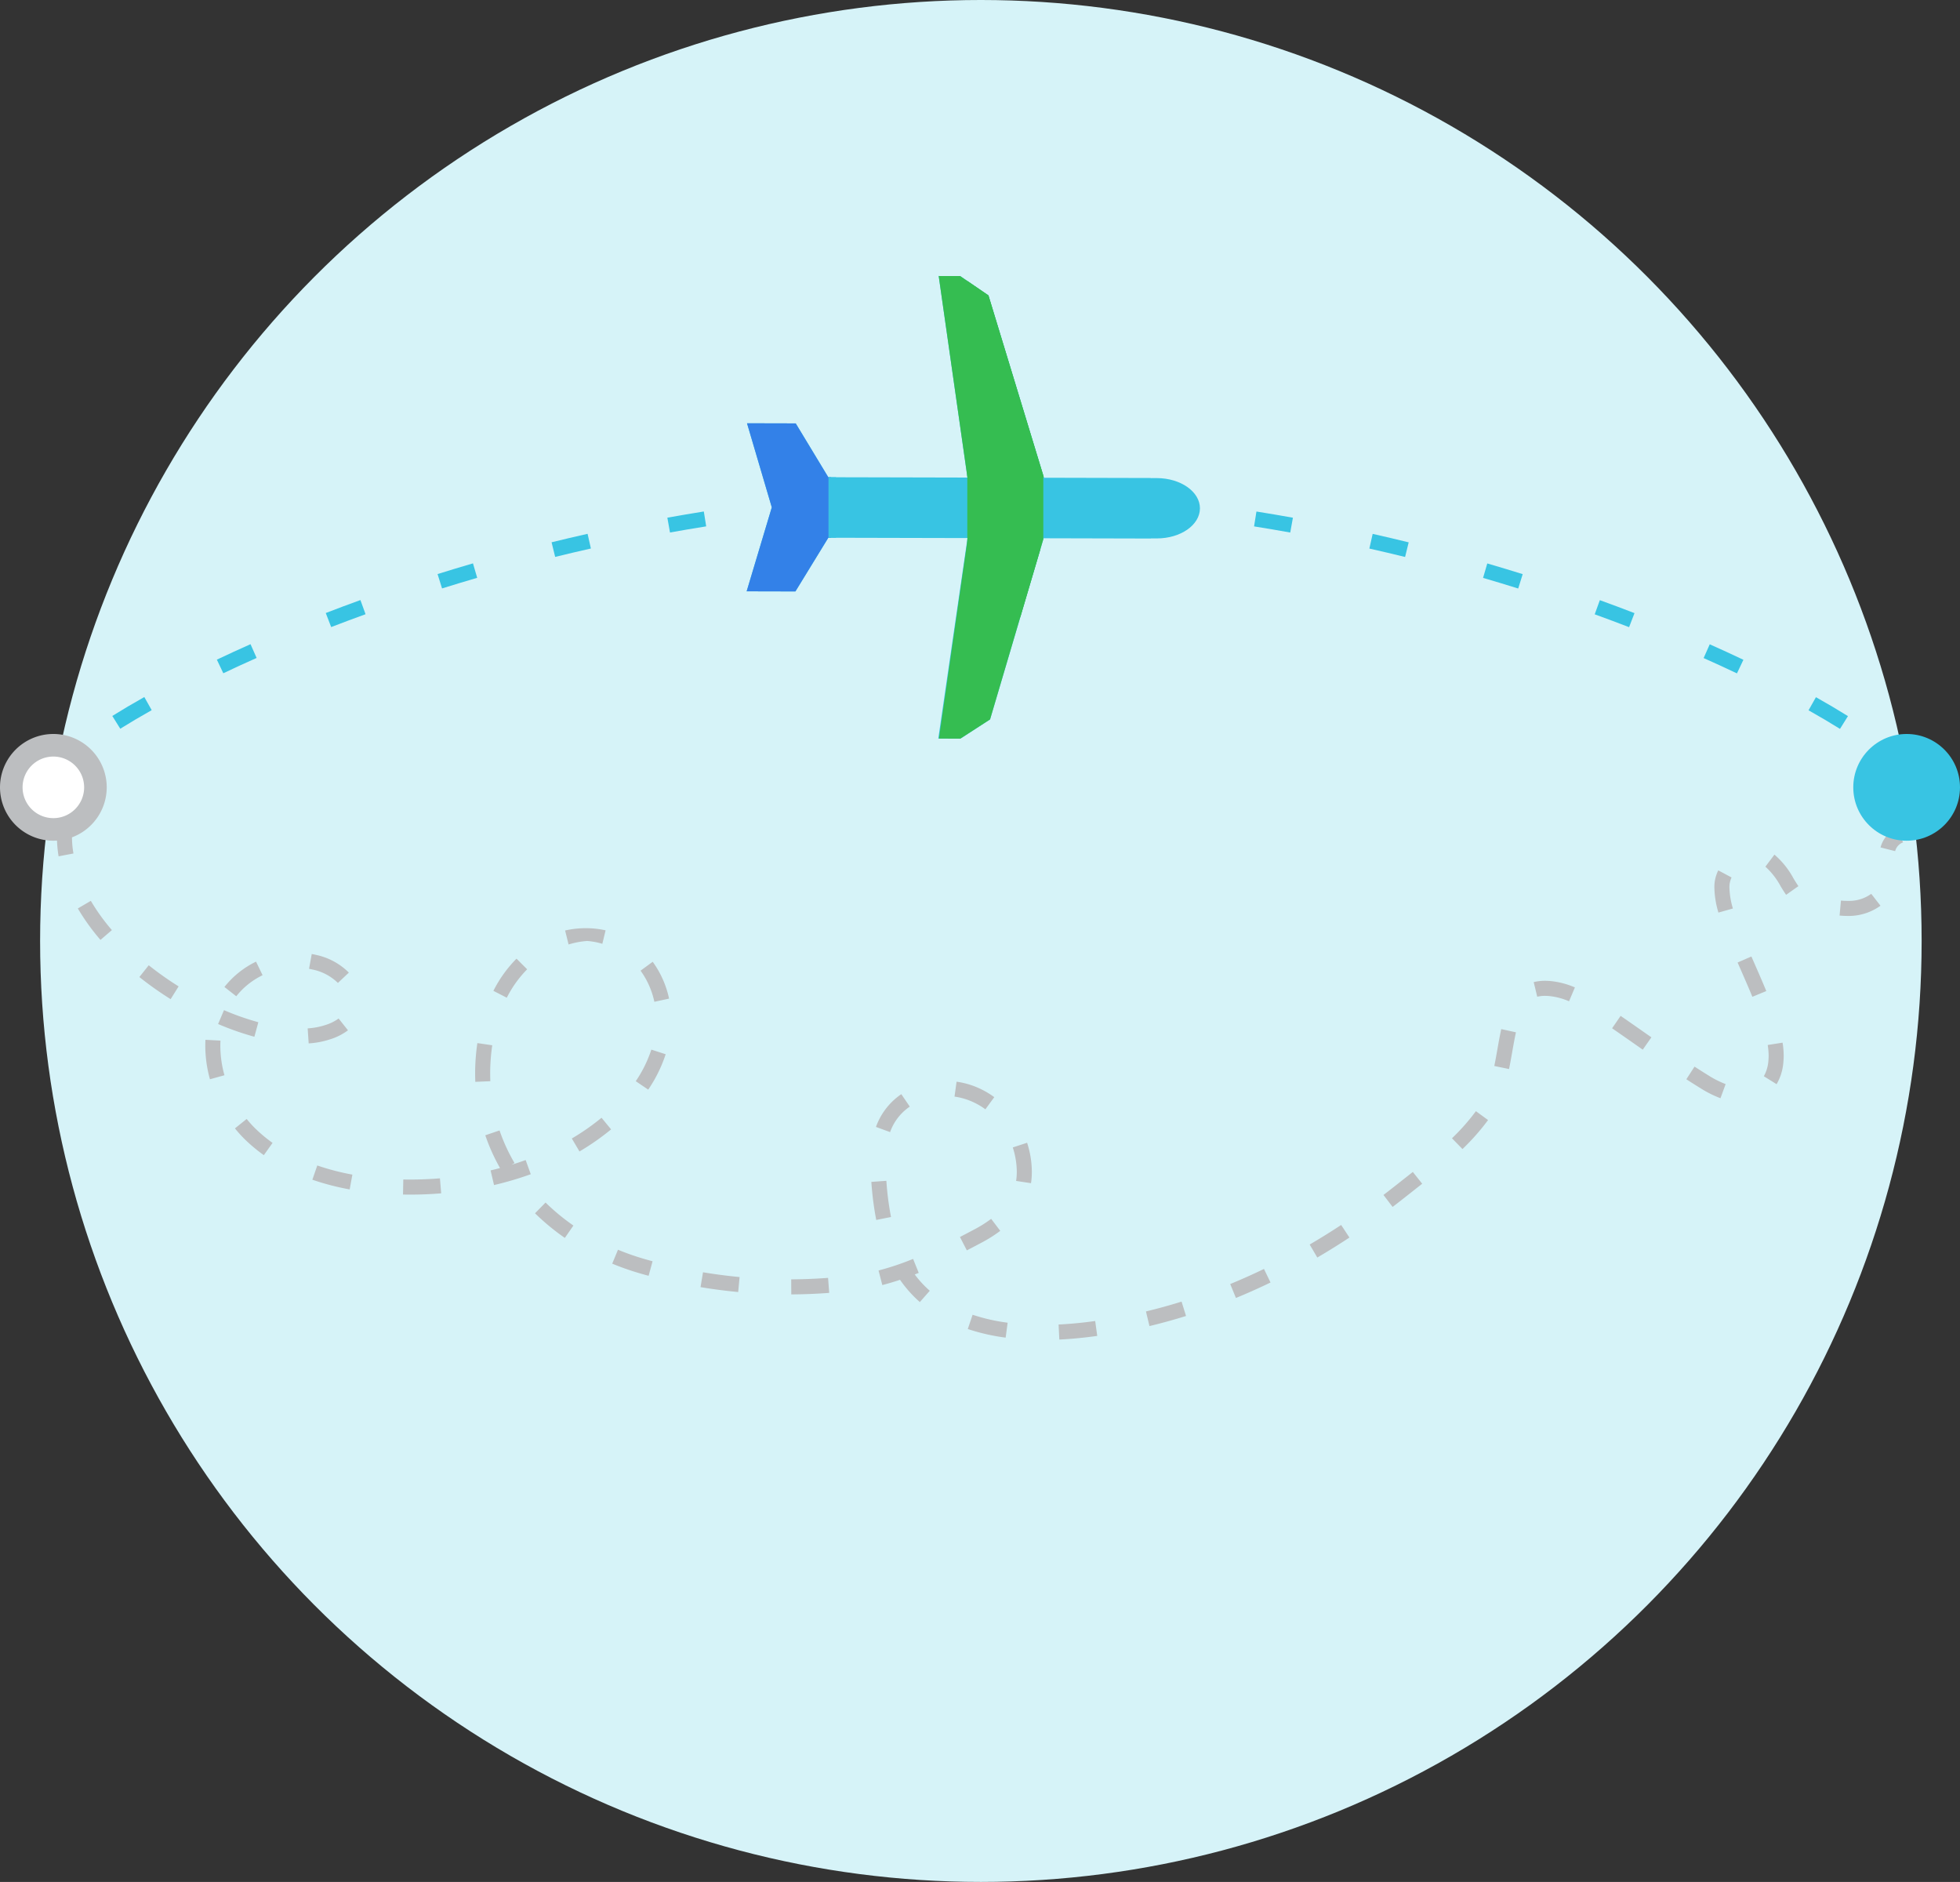 <svg id="Layer_1" data-name="Layer 1" xmlns="http://www.w3.org/2000/svg" xmlns:xlink="http://www.w3.org/1999/xlink" viewBox="0 0 260.426 250"><rect x="0" y="0" width="260.426" height="250" fill="#333333" stroke="none"/><defs><style>.cls-1{fill:#d6f3f8;}.cls-2{fill:#38c4e3;}.cls-3{clip-path:url(#clip-path);}.cls-4{fill:#bcbec0;}.cls-5{fill:#fff;}.cls-6{clip-path:url(#clip-path-2);}.cls-7{fill:#3381e8;}.cls-8{fill:#35bd51;}</style><clipPath id="clip-path"><circle class="cls-1" cx="130.328" cy="125" r="125"/></clipPath><clipPath id="clip-path-2"><path class="cls-2" d="M153.706,63.51c-0.03,0-.78.003-0.78,0.003V63.499l-14.214-.035-7.378-24.223-3.76-2.57-2.848-.007,3.82,26.775-18.491-.043-4.327-7.152-6.471-.015,3.293,11.169-3.341,11.153,6.478,0.015,4.371-7.131,18.496,0.043L124.67,98.115l2.934,0.007,3.945-2.551,7.115-24.067,14.262,0.035V71.522l0.771,0.003c3.168,0.007,5.735-1.781,5.74-3.994S156.874,63.517,153.706,63.51Z"/></clipPath></defs><title>value_prop</title><circle class="cls-1" cx="130.328" cy="125" r="125"/><g class="cls-3"><path class="cls-1" d="M158.937,38.338c0.808-4.539,5.587-7.14,9.977-8.547,4.099-1.314,8.654-2.147,12.632-.502s6.795,6.614,4.787,10.421c3.053-1.362,6.225-2.75,9.568-2.729s6.921,1.859,7.868,5.066c1.261,4.272-2.573,8.426-6.615,10.296,2.918,0.466,4.693,3.946,3.96,6.809s-3.376,4.938-6.219,5.745a20.976,20.976,0,0,1-8.796.109c-4.203-.627-8.592-1.729-11.599-4.732a24.258,24.258,0,0,1-13.049,4.194c-3.203.072-6.686-.648-8.768-3.084s-1.797-6.904,1.133-8.2c-4.748.306-10.539-1.21-11.826-5.791-0.967-3.441,1.269-7.133,4.314-9.005s6.718-2.342,10.266-2.771c1.618-.195,4.048.564,3.441,2.076l-0.537-2.586"/></g><path class="cls-4" d="M7.785,113.754A16.358,16.358,0,0,1,7.564,111h2a12.928,12.928,0,0,0,.194,2.376Z"/><path class="cls-4" d="M140.753,177.949l-0.097-1.998c1.102-.053,2.253-0.148,3.422-0.282q0.72-.084,1.44-0.183l0.274,1.98q-0.741.102-1.485,0.189C143.094,177.795,141.898,177.894,140.753,177.949Zm-7.132-.254a26.866,26.866,0,0,1-5.031-1.145l0.641-1.895a24.797,24.797,0,0,0,4.655,1.057Zm19.109-1.537-0.467-1.945c1.578-.378,3.169-0.816,4.731-1.305l0.596,1.91C155.986,175.318,154.351,175.77,152.73,176.158Zm-30.51-3.189a16.236,16.236,0,0,1-2.633-2.957c-0.802.269-1.583,0.5-2.353,0.699l-0.501-1.935a36.92,36.92,0,0,0,4.591-1.539l0.748,1.855q-0.268.107-.532,0.211a14.249,14.249,0,0,0,2,2.164Zm42-.544-0.761-1.85c1.497-.616,3.007-1.291,4.486-2.006l0.87,1.801C167.302,171.102,165.755,171.794,164.221,172.425Zm-59.083-.474-0.01-2c1.628-.008,3.277-0.074,4.899-0.196l0.15,1.994C108.509,171.875,106.814,171.943,105.139,171.951Zm-7.055-.315c-1.674-.158-3.357-0.377-5.002-0.651l0.328-1.973c1.599,0.267,3.234.479,4.862,0.634ZM86.181,169.48q-0.513-.139-1.024-0.286a35.939,35.939,0,0,1-3.81-1.328l0.764-1.848a34.336,34.336,0,0,0,3.599,1.254q0.498,0.142.998,0.278Zm88.849-2.427-1.011-1.727c1.403-.821,2.81-1.695,4.181-2.598l1.1,1.67C177.9,165.321,176.463,166.214,175.03,167.054Zm-46.565-.952-0.917-1.777q0.987-.51,1.949-1.022a16.082,16.082,0,0,0,2.199-1.388l1.209,1.594a18.139,18.139,0,0,1-2.471,1.56Q129.466,165.583,128.465,166.102ZM75.05,164.447a30.457,30.457,0,0,1-3.962-3.271l1.4-1.428a28.501,28.501,0,0,0,3.702,3.056Zm41.377-2.387a41.147,41.147,0,0,1-.65-5.055l1.995-.144a39.001,39.001,0,0,0,.617,4.809Zm68.609-1.73-1.212-1.59q0.725-.554,1.441-1.118l0.865-.682c0.525-.412,1.058-0.831,1.593-1.257l1.245,1.566c-0.538.427-1.074,0.848-1.602,1.264l-0.862.678Q185.775,159.768,185.035,160.331ZM54.506,158.695q-0.48,0-.958-0.009l0.037-2a48.511,48.511,0,0,0,4.869-.154l0.166,1.992C57.261,158.638,55.877,158.695,54.506,158.695Zm-8.044-.691a33.675,33.675,0,0,1-4.959-1.289l0.655-1.891a31.739,31.739,0,0,0,4.663,1.213Zm19.179-.578-0.456-1.947q0.631-.148,1.254-0.314a25.509,25.509,0,0,1-1.958-4.351l1.894-.644a23.567,23.567,0,0,0,1.988,4.327l-0.391.23q0.953-.291,1.872-0.623l0.679,1.881A43.846,43.846,0,0,1,65.642,157.426Zm71.349-.249-1.978-.301a8.021,8.021,0,0,0,.089-1.209,10.468,10.468,0,0,0-.271-2.299q-0.108-.476-0.26-0.94l1.9-.623q0.181,0.551.31,1.12a12.446,12.446,0,0,1,.321,2.741A10.087,10.087,0,0,1,136.99,157.177ZM35.056,153.454a21.187,21.187,0,0,1-2.518-2.097,16.492,16.492,0,0,1-1.321-1.46l1.56-1.252a14.424,14.424,0,0,0,1.16,1.281,19.232,19.232,0,0,0,2.279,1.898Zm41.94-.49-1.017-1.723a30.987,30.987,0,0,0,3.947-2.755l1.272,1.543A32.949,32.949,0,0,1,76.995,152.964Zm117.325-.32-1.395-1.434a28.436,28.436,0,0,0,3.179-3.599l1.615,1.18A30.439,30.439,0,0,1,194.32,152.644Zm-76.053-2.252-1.878-.69a8.9,8.9,0,0,1,3.196-4.231l0.172-.121,1.124,1.654-0.116.082A6.851,6.851,0,0,0,118.267,150.392Zm12.661-3.03a9.39,9.39,0,0,0-2.347-1.253,8.726,8.726,0,0,0-1.756-.433l0.275-1.98a10.67,10.67,0,0,1,2.161.532,11.365,11.365,0,0,1,2.848,1.52Zm97.67-1.47a14.601,14.601,0,0,1-2.654-1.333q-0.948-.583-1.88-1.188l1.087-1.678q0.913,0.59,1.841,1.163a12.67,12.67,0,0,0,2.292,1.157ZM86.129,144.748l-1.656-1.121a16.578,16.578,0,0,0,2.071-4.192l1.903,0.613A18.581,18.581,0,0,1,86.129,144.748Zm149.929-.722-1.697-1.057a4.921,4.921,0,0,0,.611-2.125c0.019-.191.027-0.389,0.027-0.591a9.368,9.368,0,0,0-.123-1.434l1.976-.31a11.294,11.294,0,0,1,.147,1.744c0,0.271-.012.532-0.037,0.787A6.812,6.812,0,0,1,236.058,144.026Zm-172.903-.311q-0.024-.561-0.024-1.131a27.681,27.681,0,0,1,.297-4.018l1.978,0.291a25.668,25.668,0,0,0-.276,3.727c0,0.351.007,0.698,0.022,1.045Zm-35.259-.344a16.698,16.698,0,0,1-.62-4.443q0-.4.021-0.798l1.997,0.107q-0.018.343-.018,0.69a14.688,14.688,0,0,0,.547,3.91Zm172.61-1.358-1.958-.406c0.149-.721.277-1.449,0.406-2.184,0.158-.897.317-1.804,0.517-2.716l1.954,0.428c-0.194.885-.348,1.764-0.501,2.635C200.792,140.523,200.66,141.272,200.506,142.013Zm17.768-2.575-0.96-.672q-1.551-1.087-3.115-2.168l1.134-1.648c1.049,0.722,2.09,1.451,3.129,2.179l0.959,0.671Zm-177.259-.831L40.88,136.61a9.175,9.175,0,0,0,2.363-.446,5.976,5.976,0,0,0,1.75-.863l1.241,1.568a7.79,7.79,0,0,1-2.343,1.187A11.185,11.185,0,0,1,41.015,138.606ZM33.8,137.724a37.67,37.67,0,0,1-4.822-1.691l0.783-1.84a35.846,35.846,0,0,0,4.565,1.602Zm53.145-4.643a10.943,10.943,0,0,0-1.833-4.135l1.614-1.182A12.96,12.96,0,0,1,88.9,132.659Zm121.534-.069a8.775,8.775,0,0,0-2.678-.698c-0.17-.015-0.342-0.018-0.51-0.022a4.459,4.459,0,0,0-1.038.115l-0.47-1.943a6.404,6.404,0,0,1,1.506-.172c0.218,0.001.461,0.009,0.69,0.03a10.739,10.739,0,0,1,3.279.849ZM22.672,132.73a45.168,45.168,0,0,1-4.155-2.937l1.246-1.565a43.136,43.136,0,0,0,3.97,2.806Zm44.665-.192-1.78-.912a16.949,16.949,0,0,1,3.071-4.275l1.415,1.412A14.988,14.988,0,0,0,67.337,132.538Zm165.501-.122c-0.486-1.18-1.011-2.379-1.531-3.566l-0.432-.988,1.833-.799,0.431,0.984c0.526,1.201,1.057,2.414,1.549,3.607Zm-201.444-.07-1.575-1.232a12.105,12.105,0,0,1,4.201-3.368l0.868,1.803a9.387,9.387,0,0,0-.911.501A9.911,9.911,0,0,0,31.394,132.346Zm13.506-1.77a6.732,6.732,0,0,0-3.343-1.775q-0.245-.057-0.494-0.102l0.358-1.967c0.198,0.036.395,0.076,0.591,0.122a8.717,8.717,0,0,1,4.34,2.348Zm30.649-5.109-0.464-1.859a12.554,12.554,0,0,1,2.923-.305,12.353,12.353,0,0,1,2.457.284l-0.432,1.791A9.436,9.436,0,0,0,78.022,125H78.009A10.966,10.966,0,0,0,75.549,125.467ZM13.35,124.859a28.612,28.612,0,0,1-3.008-4.179l1.727-1.01a26.701,26.701,0,0,0,2.798,3.886Zm232.169-3.183c-0.354,0-.721-0.018-1.093-0.052l0.183-1.992a8.121,8.121,0,0,0,.938.043,5.035,5.035,0,0,0,3.086-.935l1.228,1.578A7.245,7.245,0,0,1,245.519,121.677Zm-17.191-.446a12.27,12.27,0,0,1-.537-3.275,4.918,4.918,0,0,1,.517-2.333l1.765,0.942a2.966,2.966,0,0,0-.281,1.39,10.361,10.361,0,0,0,.461,2.733Zm8.993-2.36c-0.23-.327-0.468-0.712-0.718-1.121a9.638,9.638,0,0,0-2.035-2.62l1.202-1.598a11.04,11.04,0,0,1,2.538,3.172c0.226,0.369.44,0.718,0.648,1.014Z"/><path class="cls-4" d="M251.808,113.067l-1.938-.492a3.681,3.681,0,0,1,2.118-2.473l0.878,1.797A1.697,1.697,0,0,0,251.808,113.067Z"/><path class="cls-2" d="M6.728,105h-2A4.523,4.523,0,0,1,6.17,101.999l1.493,1.425A3,3,0,0,0,6.728,105Z"/><path class="cls-2" d="M244.48,96.827c-1.292-.806-2.697-1.637-4.177-2.47l0.981-1.743c1.506,0.848,2.938,1.695,4.254,2.516ZM15.98,96.806l-1.058-1.697c1.32-.822,2.752-1.669,4.254-2.514l0.98,1.743C18.681,95.168,17.275,95.999,15.98,96.806Zm214.81-7.354q-2.131-1.012-4.428-2.033l0.812-1.828q2.32,1.031,4.473,2.055ZM29.671,89.436l-0.857-1.807q2.153-1.022,4.473-2.054l0.811,1.828Q31.803,88.422,29.671,89.436Zm186.785-6.121q-2.23-.861-4.566-1.708l0.681-1.881q2.356,0.853,4.606,1.723ZM44.004,83.301l-0.72-1.866q2.249-.868,4.606-1.722l0.681,1.881Q46.236,82.439,44.004,83.301Zm157.721-5.121q-2.298-.719-4.669-1.411l0.56-1.92q2.391,0.697,4.706,1.421ZM58.736,78.169L58.139,76.26q2.314-.724,4.706-1.421l0.56,1.92Q61.033,77.451,58.736,78.169Zm127.959-4.18q-2.345-.576-4.747-1.117l0.44-1.951q2.421,0.545,4.785,1.126Zm-112.93-.009-0.477-1.942q2.363-.58,4.784-1.125l0.44,1.951Q76.111,73.405,73.765,73.981Zm97.67-3.237q-2.382-.429-4.806-0.816l0.315-1.975q2.445,0.39,4.846.822Zm-82.411-.005L88.671,68.77q2.401-.431,4.846-0.822l0.315,1.975Q91.407,70.309,89.024,70.738Zm66.979-2.265q-2.408-.275-4.849-0.502L151.34,65.98q2.462,0.229,4.89.506ZM104.457,68.47L104.23,66.482q2.428-.276,4.89-0.505l0.185,1.991Q106.864,68.195,104.457,68.47Zm36.003-1.244q-2.423-.111-4.871-0.172l0.049-1.999q2.47,0.06,4.914.173ZM120,67.223l-0.092-1.998q2.444-.113,4.914-0.172l0.048,1.999Q122.423,67.111,120,67.223Z"/><path class="cls-2" d="M255.698,105h-2a3.027,3.027,0,0,0-.936-1.671l1.493-1.236A4.329,4.329,0,0,1,255.698,105Z"/><circle class="cls-5" cx="7.09" cy="104.593" r="5.59"/><path class="cls-4" d="M7.09,111.683a7.09,7.09,0,1,1,7.09-7.09A7.098,7.098,0,0,1,7.09,111.683Zm0-11.18a4.09,4.09,0,1,0,4.09,4.09A4.094,4.094,0,0,0,7.09,100.503Z"/><circle class="cls-2" cx="253.336" cy="104.593" r="7.09"/><path class="cls-2" d="M153.706,63.51c-0.03,0-.78.003-0.78,0.003V63.499l-14.214-.035-7.378-24.223-3.76-2.57-2.848-.007,3.82,26.775-18.491-.043-4.327-7.152-6.471-.015,3.293,11.169-3.341,11.153,6.478,0.015,4.371-7.131,18.496,0.043L124.67,98.115l2.934,0.007,3.945-2.551,7.115-24.067,14.262,0.035V71.522l0.771,0.003c3.168,0.007,5.735-1.781,5.74-3.994S156.874,63.517,153.706,63.51Z"/><g class="cls-6"><rect class="cls-7" x="98.426" y="53.242" width="12" height="28"/><rect class="cls-8" x="128.526" y="34" width="10.1" height="47.94"/><rect class="cls-8" x="126.51" y="72.278" width="12.707" height="28.202" transform="translate(13.661 -18.047) rotate(8.191)"/><rect class="cls-8" x="123.826" y="35.067" width="16.2" height="28.35"/><rect class="cls-2" x="110.081" y="62.964" width="1" height="9.278"/></g></svg>
